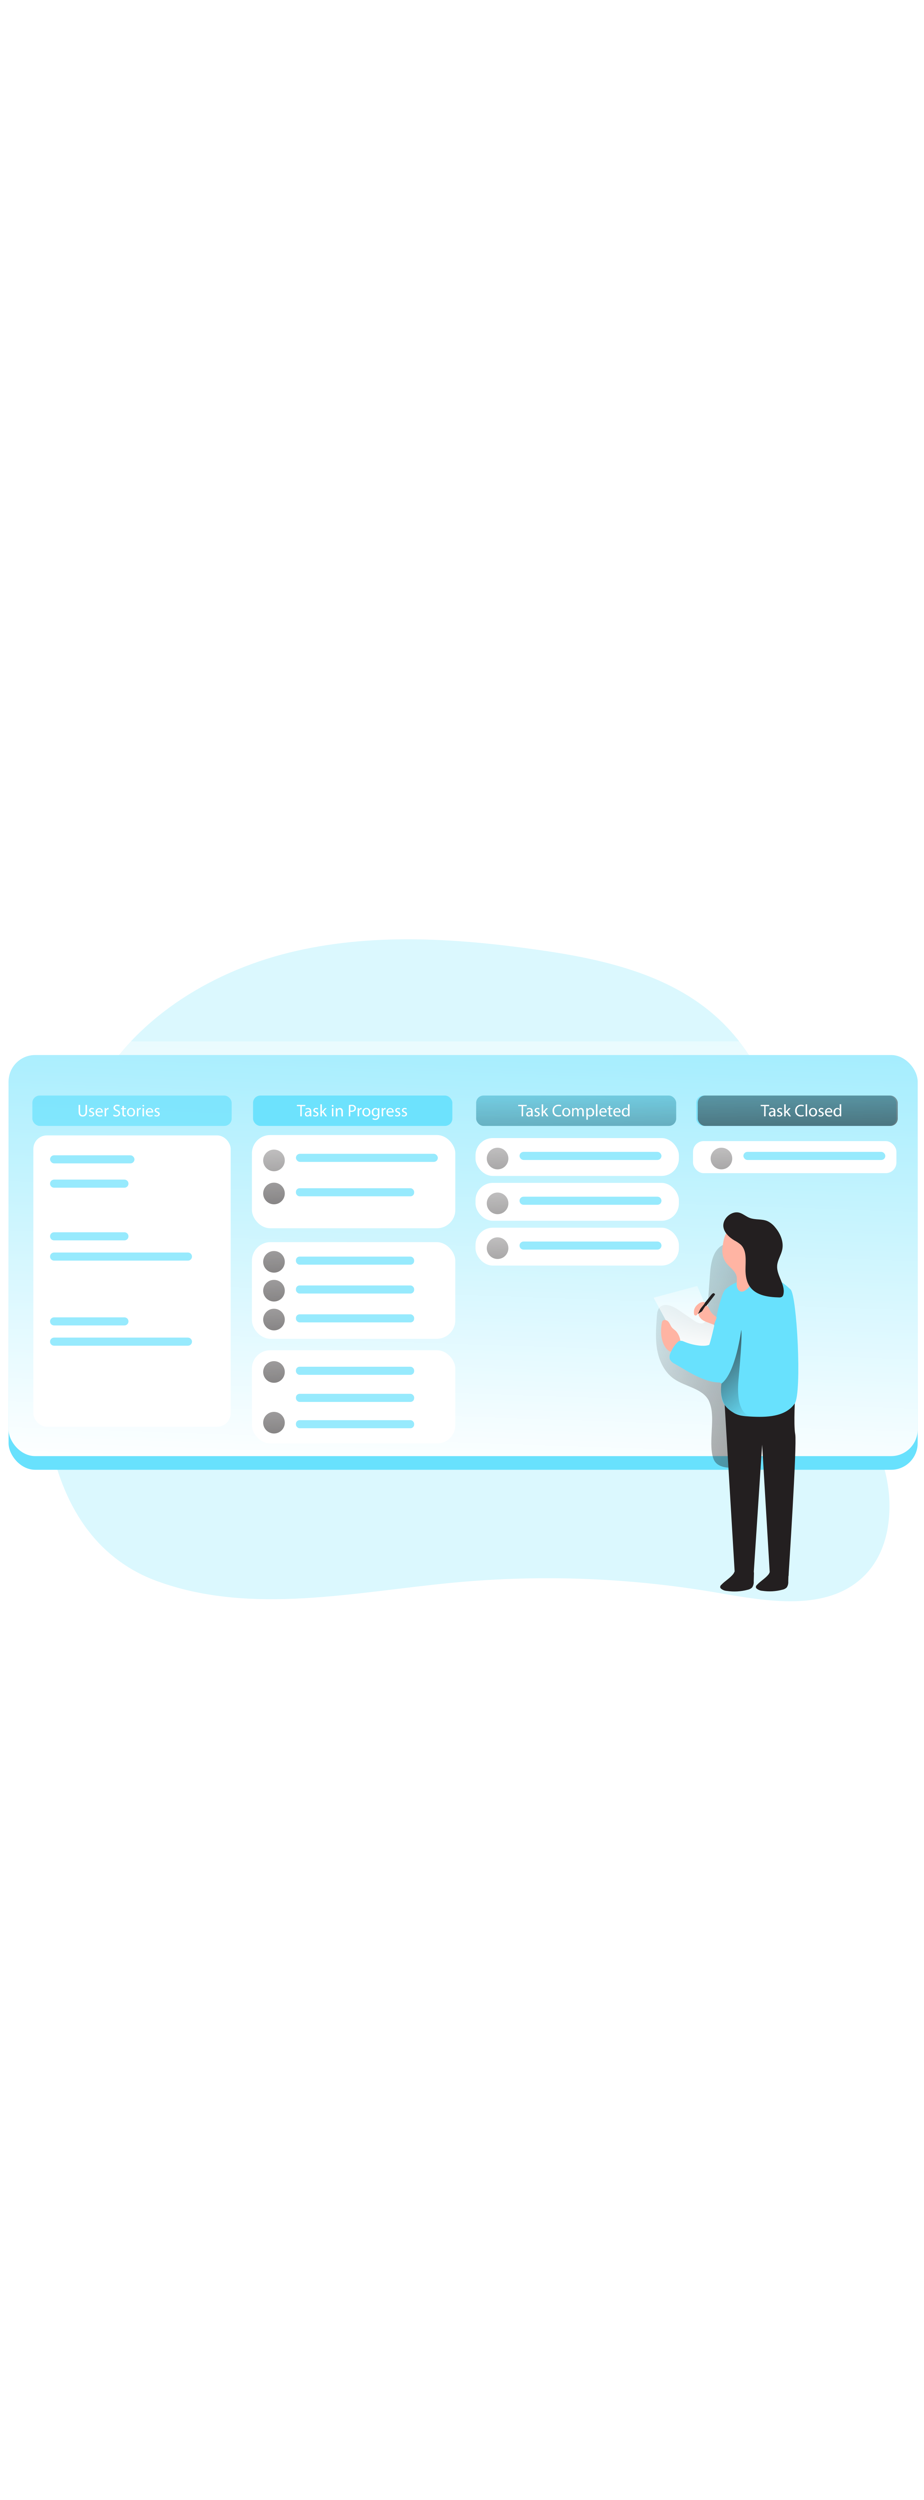 <svg id="_0174_scrum_board" xmlns="http://www.w3.org/2000/svg" xmlns:xlink="http://www.w3.org/1999/xlink" viewBox="0 0 500 500" data-imageid="scrum-board-51" imageName="Scrum Board" class="illustrations_image" style="width: 185px;"><defs><style>.cls-1_scrum-board-51{opacity:.68;}.cls-1_scrum-board-51,.cls-2_scrum-board-51,.cls-3_scrum-board-51,.cls-4_scrum-board-51,.cls-5_scrum-board-51,.cls-6_scrum-board-51,.cls-7_scrum-board-51,.cls-8_scrum-board-51,.cls-9_scrum-board-51,.cls-10_scrum-board-51,.cls-11_scrum-board-51,.cls-12_scrum-board-51,.cls-13_scrum-board-51,.cls-14_scrum-board-51,.cls-15_scrum-board-51,.cls-16_scrum-board-51,.cls-17_scrum-board-51,.cls-18_scrum-board-51,.cls-19_scrum-board-51,.cls-20_scrum-board-51,.cls-21_scrum-board-51,.cls-22_scrum-board-51,.cls-23_scrum-board-51,.cls-24_scrum-board-51,.cls-25_scrum-board-51{stroke-width:0px;}.cls-1_scrum-board-51,.cls-20_scrum-board-51,.cls-21_scrum-board-51{isolation:isolate;}.cls-1_scrum-board-51,.cls-20_scrum-board-51,.cls-21_scrum-board-51,.cls-25_scrum-board-51{fill:#68e1fd;}.cls-2_scrum-board-51{fill:url(#linear-gradient);}.cls-26_scrum-board-51{fill:none;stroke:#68e1fd;stroke-miterlimit:10;stroke-width:.66px;}.cls-3_scrum-board-51{fill:url(#linear-gradient-11-scrum-board-51);}.cls-4_scrum-board-51{fill:url(#linear-gradient-12-scrum-board-51);}.cls-5_scrum-board-51{fill:url(#linear-gradient-13-scrum-board-51);}.cls-6_scrum-board-51{fill:url(#linear-gradient-10-scrum-board-51);}.cls-7_scrum-board-51{fill:url(#linear-gradient-17-scrum-board-51);}.cls-8_scrum-board-51{fill:url(#linear-gradient-16-scrum-board-51);}.cls-9_scrum-board-51{fill:url(#linear-gradient-15-scrum-board-51);}.cls-10_scrum-board-51{fill:url(#linear-gradient-18-scrum-board-51);}.cls-11_scrum-board-51{fill:url(#linear-gradient-14-scrum-board-51);}.cls-12_scrum-board-51{fill:url(#linear-gradient-4-scrum-board-51);}.cls-13_scrum-board-51{fill:url(#linear-gradient-2-scrum-board-51);}.cls-14_scrum-board-51{fill:url(#linear-gradient-3-scrum-board-51);}.cls-15_scrum-board-51{fill:url(#linear-gradient-8-scrum-board-51);}.cls-16_scrum-board-51{fill:url(#linear-gradient-9-scrum-board-51);}.cls-17_scrum-board-51{fill:url(#linear-gradient-7-scrum-board-51);}.cls-18_scrum-board-51{fill:url(#linear-gradient-5-scrum-board-51);}.cls-19_scrum-board-51{fill:url(#linear-gradient-6-scrum-board-51);}.cls-20_scrum-board-51{opacity:.93;}.cls-21_scrum-board-51{opacity:.24;}.cls-22_scrum-board-51{fill:#231f20;}.cls-23_scrum-board-51{fill:#fff;}.cls-24_scrum-board-51{fill:#ffb4a3;}</style><linearGradient id="linear-gradient-scrum-board-51" x1="246.81" y1="439.5" x2="305.46" y2="-84.38" gradientUnits="userSpaceOnUse"><stop offset="0" stop-color="#231f20" stop-opacity="0"/><stop offset="1" stop-color="#231f20"/></linearGradient><linearGradient id="linear-gradient-2-scrum-board-51" x1="290.91" y1="3979.18" x2="276.68" y2="3559.78" gradientTransform="translate(-31 3954.29) scale(1 -1)" gradientUnits="userSpaceOnUse"><stop offset="0" stop-color="#fff" stop-opacity="0"/><stop offset=".95" stop-color="#fff"/></linearGradient><linearGradient id="linear-gradient-3-scrum-board-51" x1="342.45" y1="3801.97" x2="344.09" y2="3690.28" gradientTransform="translate(-31 3954.29) scale(1 -1)" xlink:href="#linear-gradient-scrum-board-51"/><linearGradient id="linear-gradient-4-scrum-board-51" x1="461.88" y1="3833.66" x2="463.52" y2="3721.97" gradientTransform="translate(-31 3954.29) scale(1 -1)" xlink:href="#linear-gradient-scrum-board-51"/><linearGradient id="linear-gradient-5-scrum-board-51" x1="177.58" y1="3791.65" x2="182.51" y2="3677.08" gradientTransform="translate(-31 3954.29) scale(1 -1)" xlink:href="#linear-gradient-scrum-board-51"/><linearGradient id="linear-gradient-6-scrum-board-51" x1="176.81" y1="3791.62" x2="181.75" y2="3677.05" gradientTransform="translate(-31 3954.29) scale(1 -1)" xlink:href="#linear-gradient-scrum-board-51"/><linearGradient id="linear-gradient-7-scrum-board-51" x1="298.58" y1="3792.67" x2="303.5" y2="3678.11" gradientTransform="translate(-31 3954.29) scale(1 -1)" xlink:href="#linear-gradient-scrum-board-51"/><linearGradient id="linear-gradient-8-scrum-board-51" x1="419.71" y1="3792.67" x2="424.64" y2="3678.11" gradientTransform="translate(-31 3954.29) scale(1 -1)" xlink:href="#linear-gradient-scrum-board-51"/><linearGradient id="linear-gradient-9-scrum-board-51" x1="298.58" y1="3768.45" x2="303.5" y2="3653.88" gradientTransform="translate(-31 3954.29) scale(1 -1)" xlink:href="#linear-gradient-scrum-board-51"/><linearGradient id="linear-gradient-10-scrum-board-51" x1="298.58" y1="3744.22" x2="303.5" y2="3629.66" gradientTransform="translate(-31 3954.29) scale(1 -1)" xlink:href="#linear-gradient-scrum-board-51"/><linearGradient id="linear-gradient-11-scrum-board-51" x1="176.81" y1="3754.66" x2="181.75" y2="3640.1" gradientTransform="translate(-31 3954.29) scale(1 -1)" xlink:href="#linear-gradient-scrum-board-51"/><linearGradient id="linear-gradient-12-scrum-board-51" x1="176.81" y1="3739.05" x2="181.75" y2="3624.49" gradientTransform="translate(-31 3954.29) scale(1 -1)" xlink:href="#linear-gradient-scrum-board-51"/><linearGradient id="linear-gradient-13-scrum-board-51" x1="176.81" y1="3723.45" x2="181.75" y2="3608.89" gradientTransform="translate(-31 3954.29) scale(1 -1)" xlink:href="#linear-gradient-scrum-board-51"/><linearGradient id="linear-gradient-14-scrum-board-51" x1="176.81" y1="3695.12" x2="181.75" y2="3580.55" gradientTransform="translate(-31 3954.29) scale(1 -1)" xlink:href="#linear-gradient-scrum-board-51"/><linearGradient id="linear-gradient-15-scrum-board-51" x1="176.81" y1="3667.71" x2="181.75" y2="3553.14" gradientTransform="translate(-31 3954.29) scale(1 -1)" xlink:href="#linear-gradient-scrum-board-51"/><linearGradient id="linear-gradient-16-scrum-board-51" x1="368.11" y1="3656.08" x2="579.44" y2="3567.94" gradientTransform="translate(-37.25 3936.4) scale(1 -1)" xlink:href="#linear-gradient-scrum-board-51"/><linearGradient id="linear-gradient-17-scrum-board-51" x1="403.91" y1="3707.94" x2="401.8" y2="3645.63" xlink:href="#linear-gradient-2-scrum-board-51"/><linearGradient id="linear-gradient-18-scrum-board-51" x1="451.52" y1="3602.95" x2="413.43" y2="3645.78" gradientTransform="translate(-37.25 3936.4) scale(1 -1)" xlink:href="#linear-gradient-scrum-board-51"/></defs><g id="background_scrum-board-51"><path class="cls-21_scrum-board-51 targetColor" d="M480.16,401.4c-1.84,9.64-5.98,18.55-13.1,25.32-19.75,18.78-51.22,13.36-78.06,8.72-47.19-8.19-95.26-10.09-142.96-5.66-53.87,5.01-109.94,17.85-160.78-.67-15.04-5.33-28.17-14.97-37.77-27.71-.91-1.14-1.75-2.3-2.51-3.47-7.46-10.79-12.64-23.36-16.21-36.93-.38-1.48-.73-3-1.08-4.52-10.6-46.35-2.27-103.19,6.16-141.92,3.7-17.01,8.57-33.9,16.77-49.27,21-39.51,62.36-65.3,105.79-76.01,43.44-10.71,89.08-7.93,133.39-1.7,35.47,4.96,72.57,13.07,98.88,37.37,24.41,22.52,35.78,55.77,42.66,88.3,6.87,32.53,10.22,66.1,22.58,96.93,7.82,19.46,19.13,37.59,24.59,57.83.82,3.02,1.46,6.09,1.93,9.18,1.27,8.03,1.18,16.22-.28,24.22Z" style="fill: rgb(104, 225, 253);"/><path class="cls-2_scrum-board-51" d="M480.16,401.4H46.51l-1.51-3.47-16.22-36.93-1.93-4.49h.88l439.27-9.86,13.42,30.48c1.28,8.05,1.2,16.25-.26,24.27Z"/></g><g id="screen_scrum-board-51"><path class="cls-26_scrum-board-51" d="M24.35,163.24h97.78c4.39,0,7.94,3.55,7.94,7.94h0c0,4.38-3.56,7.94-7.94,7.94H24.35c-4.39,0-7.94-3.55-7.94-7.94h0c0-4.38,3.56-7.94,7.94-7.94Z"/><path class="cls-26_scrum-board-51" d="M141.38,163.24h97.78c4.39,0,7.94,3.55,7.94,7.94h0c0,4.38-3.56,7.94-7.94,7.94h-97.78c-4.39,0-7.94-3.55-7.94-7.94h0c0-4.38,3.56-7.94,7.94-7.94Z"/><path class="cls-26_scrum-board-51" d="M258.41,163.24h97.78c4.39,0,7.94,3.55,7.94,7.94h0c0,4.38-3.56,7.94-7.94,7.94h-97.78c-4.39,0-7.94-3.55-7.94-7.94h0c0-4.38,3.56-7.94,7.94-7.94Z"/><path class="cls-26_scrum-board-51" d="M375.44,163.24h97.78c4.39,0,7.94,3.55,7.94,7.94h0c0,4.38-3.56,7.94-7.94,7.94h-97.78c-4.39,0-7.94-3.55-7.94-7.94h0c0-4.38,3.56-7.94,7.94-7.94Z"/><rect class="cls-25_scrum-board-51 targetColor" x="4.64" y="144.63" width="491.93" height="224.2" rx="14.37" ry="14.37" style="fill: rgb(104, 225, 253);"/><rect class="cls-13_scrum-board-51" x="4.64" y="137.24" width="491.93" height="224.2" rx="14.37" ry="14.37"/><rect class="cls-1_scrum-board-51 targetColor" x="376.74" y="166.53" width="108.24" height="16.42" rx="3.99" ry="3.99" style="fill: rgb(104, 225, 253);"/><rect class="cls-23_scrum-board-51" x="18.05" y="188.08" width="106.77" height="157.48" rx="7.29" ry="7.29"/><rect class="cls-23_scrum-board-51" x="136.32" y="187.89" width="110.05" height="50.37" rx="9.86" ry="9.86"/><rect class="cls-23_scrum-board-51" x="136.32" y="245.78" width="110.05" height="52.25" rx="10.04" ry="10.04"/><rect class="cls-23_scrum-board-51" x="136.32" y="304.22" width="110.05" height="50.37" rx="9.86" ry="9.86"/><rect class="cls-23_scrum-board-51" x="257.31" y="189.52" width="110.05" height="20.47" rx="9.34" ry="9.34"/><rect class="cls-23_scrum-board-51" x="375.02" y="191.16" width="110.05" height="17.33" rx="5.78" ry="5.78"/><rect class="cls-1_scrum-board-51 targetColor" x="17.51" y="166.53" width="107.85" height="16.42" rx="3.98" ry="3.98" style="fill: rgb(104, 225, 253);"/><rect class="cls-20_scrum-board-51 targetColor" x="136.93" y="166.53" width="107.85" height="16.42" rx="3.98" ry="3.98" style="fill: rgb(104, 225, 253);"/><rect class="cls-1_scrum-board-51 targetColor" x="257.66" y="166.53" width="108.24" height="16.42" rx="3.99" ry="3.99" style="fill: rgb(104, 225, 253);"/><rect class="cls-14_scrum-board-51" x="257.66" y="166.53" width="108.24" height="16.42" rx="3.99" ry="3.99"/><rect class="cls-12_scrum-board-51" x="377.56" y="166.53" width="108.24" height="16.42" rx="3.99" ry="3.99"/><circle class="cls-18_scrum-board-51" cx="148.26" cy="201.6" r="5.85"/><circle class="cls-19_scrum-board-51" cx="148.26" cy="219.47" r="5.85"/><rect class="cls-1_scrum-board-51 targetColor" x="27.09" y="198.83" width="45.68" height="4.38" rx="2.19" ry="2.19" style="fill: rgb(104, 225, 253);"/><path class="cls-1_scrum-board-51 targetColor" d="M29.27,211.97h38.06c1.21,0,2.19.98,2.19,2.19h0c0,1.21-.98,2.19-2.19,2.19H29.27c-1.21,0-2.19-.98-2.19-2.19h0c0-1.21.98-2.19,2.19-2.19Z" style="fill: rgb(104, 225, 253);"/><path class="cls-1_scrum-board-51 targetColor" d="M29.27,240.44h38.06c1.21,0,2.19.98,2.19,2.19h0c0,1.21-.98,2.19-2.19,2.19H29.27c-1.21,0-2.19-.98-2.19-2.19h0c0-1.21.98-2.19,2.19-2.19Z" style="fill: rgb(104, 225, 253);"/><path class="cls-1_scrum-board-51 targetColor" d="M29.27,251.39h72.43c1.21,0,2.19.98,2.19,2.19h0c0,1.21-.98,2.19-2.19,2.19H29.27c-1.21,0-2.19-.98-2.19-2.19h0c0-1.21.98-2.19,2.19-2.19Z" style="fill: rgb(104, 225, 253);"/><rect class="cls-1_scrum-board-51 targetColor" x="160.13" y="198.02" width="76.8" height="4.38" rx="2.19" ry="2.19" style="fill: rgb(104, 225, 253);"/><circle class="cls-17_scrum-board-51" cx="269.25" cy="200.58" r="5.85"/><rect class="cls-1_scrum-board-51 targetColor" x="281.13" y="196.98" width="76.8" height="4.38" rx="2.19" ry="2.19" style="fill: rgb(104, 225, 253);"/><circle class="cls-15_scrum-board-51" cx="390.39" cy="200.58" r="5.85"/><rect class="cls-1_scrum-board-51 targetColor" x="402.27" y="196.98" width="76.8" height="4.38" rx="2.19" ry="2.19" style="fill: rgb(104, 225, 253);"/><rect class="cls-23_scrum-board-51" x="257.31" y="213.75" width="110.05" height="20.47" rx="9.34" ry="9.34"/><circle class="cls-16_scrum-board-51" cx="269.25" cy="224.81" r="5.85"/><path class="cls-1_scrum-board-51 targetColor" d="M283.32,221.21h72.43c1.21,0,2.19.98,2.19,2.19h0c0,1.21-.98,2.19-2.19,2.19h-72.43c-1.21,0-2.19-.98-2.19-2.19h0c0-1.21.98-2.19,2.19-2.19Z" style="fill: rgb(104, 225, 253);"/><rect class="cls-23_scrum-board-51" x="257.31" y="237.98" width="110.05" height="20.47" rx="9.34" ry="9.34"/><circle class="cls-6_scrum-board-51" cx="269.25" cy="249.03" r="5.85"/><path class="cls-1_scrum-board-51 targetColor" d="M283.32,245.44h72.43c1.21,0,2.19.98,2.19,2.19h0c0,1.21-.98,2.19-2.19,2.19h-72.43c-1.21,0-2.19-.98-2.19-2.19h0c0-1.21.98-2.19,2.19-2.19Z" style="fill: rgb(104, 225, 253);"/><rect class="cls-1_scrum-board-51 targetColor" x="160.13" y="216.63" width="63.98" height="4.38" rx="2" ry="2" style="fill: rgb(104, 225, 253);"/><circle class="cls-3_scrum-board-51" cx="148.26" cy="256.42" r="5.85"/><rect class="cls-1_scrum-board-51 targetColor" x="160.13" y="253.59" width="63.98" height="4.38" rx="2" ry="2" style="fill: rgb(104, 225, 253);"/><circle class="cls-4_scrum-board-51" cx="148.26" cy="272.02" r="5.85"/><rect class="cls-1_scrum-board-51 targetColor" x="160.13" y="269.19" width="63.98" height="4.38" rx="2" ry="2" style="fill: rgb(104, 225, 253);"/><circle class="cls-5_scrum-board-51" cx="148.26" cy="287.63" r="5.85"/><rect class="cls-1_scrum-board-51 targetColor" x="160.13" y="284.79" width="63.98" height="4.38" rx="2" ry="2" style="fill: rgb(104, 225, 253);"/><circle class="cls-11_scrum-board-51" cx="148.26" cy="315.96" r="5.85"/><rect class="cls-1_scrum-board-51 targetColor" x="160.13" y="313.13" width="63.98" height="4.38" rx="2" ry="2" style="fill: rgb(104, 225, 253);"/><circle class="cls-9_scrum-board-51" cx="148.26" cy="343.37" r="5.85"/><rect class="cls-1_scrum-board-51 targetColor" x="160.13" y="327.77" width="63.98" height="4.38" rx="2" ry="2" style="fill: rgb(104, 225, 253);"/><rect class="cls-1_scrum-board-51 targetColor" x="160.13" y="342" width="63.98" height="4.38" rx="2" ry="2" style="fill: rgb(104, 225, 253);"/><path class="cls-1_scrum-board-51 targetColor" d="M29.27,286.43h38.06c1.21,0,2.19.98,2.19,2.19h0c0,1.21-.98,2.19-2.19,2.19H29.27c-1.21,0-2.19-.98-2.19-2.19h0c0-1.21.98-2.19,2.19-2.19Z" style="fill: rgb(104, 225, 253);"/><path class="cls-1_scrum-board-51 targetColor" d="M29.27,297.38h72.43c1.21,0,2.19.98,2.19,2.19h0c0,1.21-.98,2.19-2.19,2.19H29.27c-1.21,0-2.19-.98-2.19-2.19h0c0-1.21.98-2.19,2.19-2.19Z" style="fill: rgb(104, 225, 253);"/><path class="cls-23_scrum-board-51" d="M162.52,172.27h-1.88v-.68h4.58v.68h-1.93v5.5h-.81l.04-5.5Z"/><path class="cls-23_scrum-board-51" d="M167.76,177.78l-.07-.56h0c-.32.43-.83.67-1.36.66-.7.05-1.3-.47-1.36-1.16,0-.04,0-.07,0-.11,0-1.07.96-1.66,2.68-1.65v-.1c.03-.53-.37-.99-.9-1.02-.04,0-.07,0-.11,0-.41,0-.81.11-1.16.33l-.18-.53c.44-.27.94-.4,1.46-.4,1.36,0,1.69.96,1.69,1.81v1.67c0,.35.02.71.08,1.06h-.76ZM167.63,175.51c-.88,0-1.93.13-1.93.96-.03.39.26.74.65.77.04,0,.07,0,.11,0,.48.01.92-.29,1.08-.74.01-.09.01-.17,0-.26l.09-.73Z"/><path class="cls-23_scrum-board-51" d="M169.61,176.95c.32.2.68.31,1.06.33.59,0,.87-.3.87-.67s-.23-.6-.83-.82c-.8-.28-1.18-.72-1.18-1.25.03-.76.67-1.34,1.42-1.31.04,0,.07,0,.11,0,.38,0,.76.09,1.1.27l-.2.59c-.27-.16-.59-.25-.91-.25-.48,0-.75.27-.75.6s.27.54.85.75c.77.3,1.17.68,1.17,1.35s-.61,1.33-1.66,1.33c-.44,0-.87-.1-1.25-.31l.2-.62Z"/><path class="cls-23_scrum-board-51" d="M174.15,175.38h0c.12-.16.27-.36.4-.51l1.3-1.53h.96l-1.72,1.83,1.93,2.61h-.96l-1.49-2.12-.41.46v1.67h-.8v-6.52h.8v4.11Z"/><path class="cls-23_scrum-board-51" d="M180.5,172.09c.01.26-.19.48-.45.49-.02,0-.04,0-.06,0-.27,0-.49-.21-.49-.47,0,0,0-.01,0-.02,0-.28.21-.51.49-.51,0,0,.01,0,.02,0,.27,0,.49.21.49.47,0,.01,0,.03,0,.04ZM179.6,177.78v-4.44h.8v4.44h-.8Z"/><path class="cls-23_scrum-board-51" d="M181.73,174.54v-1.2h.72l.05.73h0c.3-.53.87-.84,1.47-.83.62,0,1.57.37,1.57,1.93v2.65h-.81v-2.56c0-.71-.27-1.31-1.03-1.31-.5,0-.94.34-1.08.83-.04.12-.06.25-.06.38v2.67h-.84v-3.28Z"/><path class="cls-23_scrum-board-51" d="M188.8,171.67c.51-.08,1.02-.12,1.53-.12.62-.05,1.24.13,1.73.51.36.33.56.8.54,1.29.02.49-.15.96-.47,1.32-.52.49-1.22.73-1.93.68-.22,0-.43-.01-.65-.06v2.48h-.8l.04-6.11ZM189.6,174.64c.22.05.44.07.67.07.96,0,1.55-.47,1.55-1.32s-.58-1.21-1.46-1.21c-.25,0-.5.02-.75.07v2.4Z"/><path class="cls-23_scrum-board-51" d="M193.52,174.69v-1.39h.7v.88h0c.16-.55.65-.94,1.22-.96.08-.01.15-.01.23,0v.76c-.09-.01-.18-.01-.27,0-.57.02-1.04.46-1.09,1.03-.01.13-.01.25,0,.38v2.37h-.79v-3.06Z"/><path class="cls-23_scrum-board-51" d="M200.44,175.52c.1,1.19-.78,2.24-1.98,2.34-.08,0-.15,0-.23,0-1.17.01-2.12-.92-2.14-2.08,0-.07,0-.13,0-.2-.11-1.19.77-2.24,1.96-2.34.08,0,.16,0,.24,0,1.16-.03,2.12.89,2.15,2.05,0,.08,0,.15,0,.23ZM196.92,175.52c0,.96.56,1.71,1.35,1.71s1.35-.73,1.35-1.73c0-.75-.38-1.71-1.33-1.71s-1.37.9-1.37,1.77v-.05Z"/><path class="cls-23_scrum-board-51" d="M205.29,173.33v3.8c.09.74-.14,1.48-.64,2.03-.45.37-1.03.56-1.61.53-.52.01-1.03-.11-1.47-.37l.19-.62c.4.23.85.35,1.31.35.82,0,1.43-.42,1.43-1.55v-.49h0c-.3.48-.84.77-1.41.74-1.09-.02-1.96-.92-1.94-2.01,0-.05,0-.1,0-.15-.13-1.16.71-2.21,1.87-2.34.04,0,.08,0,.12-.01.57-.03,1.11.27,1.39.77h0v-.67h.74ZM204.45,175.09c.02-.12.02-.25,0-.37-.14-.51-.6-.86-1.13-.86-.77,0-1.32.66-1.32,1.69,0,.87.44,1.59,1.31,1.59.51,0,.97-.33,1.13-.82.04-.14.06-.29.06-.43l-.05-.8Z"/><path class="cls-23_scrum-board-51" d="M206.53,174.69v-1.39h.71v.88h0c.16-.55.66-.94,1.23-.96.08-.01.15-.01.23,0v.76c-.09-.01-.19-.01-.28,0-.57.02-1.04.46-1.08,1.03-.01.13-.01.25,0,.38v2.37h-.8l-.02-3.06Z"/><path class="cls-23_scrum-board-51" d="M209.89,175.7c-.07.78.5,1.47,1.28,1.54.08,0,.16,0,.24,0,.42.01.84-.07,1.22-.23l.13.58c-.47.2-.97.29-1.47.28-1.14.07-2.11-.8-2.18-1.93,0-.1,0-.21,0-.31-.13-1.18.71-2.24,1.89-2.38.06,0,.13-.01.19-.01,1.06.05,1.89.95,1.84,2.01,0,.03,0,.05,0,.08,0,.13,0,.25,0,.38h-3.14ZM212.25,175.13c.09-.63-.34-1.21-.97-1.3-.05,0-.1-.01-.15-.01-.69.05-1.23.62-1.23,1.31h2.35Z"/><path class="cls-23_scrum-board-51" d="M213.92,176.95c.32.2.69.31,1.07.33.59,0,.86-.3.86-.67s-.22-.6-.82-.82c-.8-.28-1.18-.72-1.18-1.25.03-.76.67-1.34,1.42-1.31.04,0,.07,0,.11,0,.38,0,.75.09,1.09.27l-.2.59c-.27-.16-.59-.25-.91-.25-.48,0-.74.27-.74.6s.26.54.84.75c.77.3,1.17.68,1.17,1.35s-.61,1.33-1.66,1.33c-.44,0-.87-.1-1.25-.31l.2-.62Z"/><path class="cls-23_scrum-board-51" d="M217.55,176.95c.32.2.69.31,1.07.33.59,0,.86-.3.86-.67s-.23-.6-.82-.82c-.8-.28-1.18-.72-1.18-1.25.03-.76.67-1.34,1.42-1.31.04,0,.07,0,.11,0,.38,0,.75.09,1.09.27l-.2.59c-.27-.16-.59-.25-.91-.25-.48,0-.74.27-.74.6s.26.54.84.75c.77.3,1.17.68,1.17,1.35s-.61,1.33-1.66,1.33c-.42,0-.84-.09-1.21-.29l.16-.64Z"/><path class="cls-23_scrum-board-51" d="M43.34,171.59v3.66c0,1.39.61,1.93,1.44,1.93s1.5-.61,1.5-1.93v-3.66h.81v3.6c0,1.93-.96,2.68-2.34,2.68s-2.22-.72-2.22-2.64v-3.64h.81Z"/><path class="cls-23_scrum-board-51" d="M48.29,176.95c.32.2.68.32,1.06.33.59,0,.87-.3.87-.67s-.23-.6-.83-.82c-.8-.28-1.18-.72-1.18-1.25.03-.76.67-1.34,1.42-1.31.04,0,.07,0,.11,0,.38,0,.76.09,1.09.27l-.2.59c-.27-.16-.59-.25-.91-.25-.47,0-.74.27-.74.6s.27.54.85.75c.77.3,1.17.68,1.17,1.35s-.61,1.33-1.67,1.33c-.43,0-.86-.1-1.24-.31l.2-.62Z"/><path class="cls-23_scrum-board-51" d="M52.48,175.7c-.07.79.52,1.47,1.3,1.54.07,0,.15,0,.22,0,.42.01.84-.07,1.22-.23l.14.58c-.47.2-.98.29-1.48.28-1.14.07-2.11-.8-2.18-1.94,0-.09,0-.19,0-.28-.13-1.18.71-2.24,1.89-2.38.06,0,.13-.01.19-.01,1.06.05,1.89.95,1.84,2.01,0,.03,0,.05,0,.08,0,.13,0,.25,0,.38l-3.14-.03ZM54.84,175.13c.09-.63-.34-1.21-.97-1.3-.05,0-.1-.01-.15-.01-.69.05-1.23.62-1.23,1.31h2.35Z"/><path class="cls-23_scrum-board-51" d="M56.62,174.69v-1.39h.7v.88h0c.16-.55.66-.94,1.23-.96.07-.01.15-.01.22,0v.76c-.09-.01-.18-.01-.27,0-.57.02-1.04.46-1.08,1.03-.01.13-.01.25,0,.38v2.37h-.8v-3.06Z"/><path class="cls-23_scrum-board-51" d="M61.48,176.8c.43.26.93.4,1.44.4.82,0,1.29-.43,1.29-1.06s-.33-.91-1.17-1.22c-.96-.36-1.63-.88-1.63-1.75.05-.98.88-1.73,1.85-1.69.05,0,.09,0,.14.01.47-.02.94.09,1.37.3l-.22.66c-.36-.2-.76-.3-1.18-.3-.84,0-1.16.51-1.16.96,0,.57.38.86,1.22,1.19,1.05.4,1.58.96,1.58,1.82s-.7,1.78-2.17,1.78c-.55,0-1.09-.13-1.58-.4l.2-.7Z"/><path class="cls-23_scrum-board-51" d="M67.04,172.06v1.27h1.16v.62h-1.16v2.39c0,.56.15.87.61.87.16,0,.32-.02.47-.06v.61c-.23.08-.48.12-.72.12-.33.02-.64-.11-.87-.35-.25-.33-.37-.74-.32-1.16v-2.42h-.68v-.62h.68v-1.06l.83-.21Z"/><path class="cls-23_scrum-board-51" d="M73.07,175.52c.1,1.19-.78,2.24-1.98,2.34-.06,0-.13,0-.19,0-1.17.01-2.12-.92-2.14-2.08,0-.07,0-.13,0-.2-.1-1.19.78-2.24,1.98-2.34.05,0,.1,0,.15,0,1.16-.04,2.13.86,2.18,2.02,0,.09,0,.17,0,.26ZM69.54,175.52c0,.96.56,1.71,1.35,1.71s1.35-.73,1.35-1.73c0-.75-.38-1.71-1.33-1.71s-1.37.9-1.37,1.77v-.05Z"/><path class="cls-23_scrum-board-51" d="M74.08,174.69v-1.39h.67v.88h0c.16-.55.66-.94,1.23-.96.08-.01.15-.01.23,0v.76c-.09-.01-.19-.01-.28,0-.57.02-1.04.46-1.08,1.03-.01.13-.01.25,0,.38v2.37h-.78v-3.06Z"/><path class="cls-23_scrum-board-51" d="M78.02,172.09c-.08.27-.35.42-.62.34-.17-.05-.3-.18-.34-.34-.01-.27.2-.5.47-.51,0,0,.02,0,.03,0,.27.01.47.23.46.5,0,0,0,0,0,.01ZM77.11,177.78v-4.44h.81v4.44h-.81Z"/><path class="cls-23_scrum-board-51" d="M79.72,175.7c-.07.79.52,1.47,1.3,1.54.07,0,.15,0,.22,0,.42.01.84-.07,1.22-.23l.14.58c-.47.2-.98.29-1.48.28-1.14.07-2.11-.8-2.18-1.94,0-.09,0-.19,0-.28-.13-1.18.71-2.24,1.89-2.38.06,0,.13-.01.19-.01,1.06.05,1.89.95,1.84,2.01,0,.03,0,.05,0,.08,0,.13,0,.25,0,.38l-3.14-.03ZM82.08,175.13c.09-.63-.34-1.21-.97-1.3-.05,0-.1-.01-.15-.01-.69.05-1.23.62-1.23,1.31h2.35Z"/><path class="cls-23_scrum-board-51" d="M83.74,176.95c.32.2.69.31,1.07.33.59,0,.86-.3.86-.67s-.22-.6-.82-.82c-.8-.28-1.18-.72-1.18-1.25.03-.76.67-1.34,1.42-1.31.04,0,.07,0,.11,0,.38,0,.76.09,1.09.27l-.2.59c-.27-.16-.59-.25-.91-.25-.48,0-.74.27-.74.6s.26.54.84.75c.77.3,1.17.68,1.17,1.35s-.6,1.33-1.66,1.33c-.44,0-.87-.1-1.25-.31l.2-.62Z"/><path class="cls-23_scrum-board-51" d="M282.29,172.27h-1.88v-.68h4.58v.68h-1.93v5.5h-.81l.04-5.5Z"/><path class="cls-23_scrum-board-51" d="M287.52,177.78l-.07-.56h0c-.32.43-.83.67-1.36.66-.7.05-1.3-.47-1.36-1.16,0-.04,0-.07,0-.11,0-1.07.96-1.66,2.67-1.65v-.1c.07-.5-.28-.95-.78-1.02-.06,0-.12,0-.18,0-.41,0-.81.11-1.16.33l-.18-.53c.44-.27.94-.4,1.46-.4,1.36,0,1.69.96,1.69,1.81v1.67c0,.35.02.71.08,1.06h-.8ZM287.4,175.51c-.88,0-1.88.13-1.88.96-.03.39.26.74.65.77.04,0,.07,0,.11,0,.48.01.92-.29,1.08-.74,0-.09,0-.17,0-.26l.04-.73Z"/><path class="cls-23_scrum-board-51" d="M289.37,176.95c.32.2.68.31,1.06.33.59,0,.87-.3.87-.67s-.23-.6-.83-.82c-.8-.28-1.18-.72-1.18-1.25.03-.76.67-1.34,1.42-1.31.04,0,.07,0,.11,0,.38,0,.76.09,1.1.27l-.2.59c-.28-.16-.59-.25-.92-.25-.47,0-.74.27-.74.6s.27.54.85.75c.77.3,1.17.68,1.17,1.35s-.61,1.33-1.67,1.33c-.43,0-.86-.1-1.24-.31l.2-.62Z"/><path class="cls-23_scrum-board-51" d="M293.91,175.38h0c.12-.16.27-.36.4-.51l1.3-1.53h.96l-1.72,1.83,1.93,2.61h-.96l-1.49-2.12-.41.46v1.67h-.8v-6.52h.8v4.11Z"/><path class="cls-23_scrum-board-51" d="M303.71,177.58c-.52.21-1.08.31-1.64.3-1.59.1-2.96-1.12-3.06-2.71,0-.14,0-.28,0-.42-.1-1.7,1.2-3.15,2.89-3.25.11,0,.22,0,.34,0,.51-.02,1.01.07,1.47.27l-.19.66c-.39-.18-.82-.27-1.25-.26-1.27-.07-2.35.91-2.42,2.18,0,.12,0,.25.01.37-.13,1.23.77,2.34,2,2.47.11.01.22.01.33,0,.45,0,.9-.08,1.31-.26l.2.65Z"/><path class="cls-23_scrum-board-51" d="M308.6,175.52c.1,1.19-.78,2.24-1.98,2.34-.08,0-.15,0-.23,0-1.17.01-2.12-.92-2.14-2.08,0-.07,0-.13,0-.2-.11-1.19.77-2.24,1.96-2.34.08,0,.16,0,.24,0,1.16-.03,2.12.89,2.15,2.05,0,.08,0,.15,0,.23ZM305.08,175.52c0,.96.56,1.71,1.34,1.71s1.36-.73,1.36-1.73c0-.75-.39-1.71-1.34-1.71s-1.35.9-1.35,1.77v-.05Z"/><path class="cls-23_scrum-board-51" d="M309.62,174.54v-1.2h.7v.71h0c.28-.51.82-.82,1.4-.81.56,0,1.07.35,1.25.89h0c.12-.23.29-.42.49-.58.28-.21.62-.32.96-.31.59,0,1.46.39,1.46,1.93v2.61h-.79v-2.52c0-.85-.32-1.37-.96-1.37-.44.02-.83.31-.96.73-.04.13-.07.27-.07.4v2.75h-.79v-2.66c0-.7-.31-1.22-.96-1.22-.46.05-.84.37-.96.81-.04.13-.06.26-.06.4v2.68h-.79l.08-3.24Z"/><path class="cls-23_scrum-board-51" d="M317.27,174.79v-1.46h.72v.76h0c.32-.55.93-.88,1.57-.86,1.11.04,1.98.97,1.94,2.09,0,.06,0,.11-.01.17.15,1.15-.65,2.21-1.8,2.36-.07,0-.15.02-.22.02-.55.03-1.07-.24-1.37-.69h0v2.42h-.79l-.04-4.81ZM318.07,175.96c-.01.11-.01.23,0,.34.13.57.63.97,1.21.96.85,0,1.35-.7,1.35-1.72s-.47-1.66-1.32-1.66c-.7.07-1.24.63-1.28,1.33l.04.74Z"/><path class="cls-23_scrum-board-51" d="M322.49,171.26h.81v6.52h-.81v-6.52Z"/><path class="cls-23_scrum-board-51" d="M325.1,175.7c-.07.79.52,1.47,1.3,1.54.07,0,.15,0,.22,0,.42.01.84-.07,1.23-.23l.13.58c-.47.2-.97.29-1.47.28-1.14.05-2.11-.84-2.15-1.99,0-.08,0-.15,0-.23-.13-1.18.71-2.24,1.89-2.38.07,0,.13-.01.2-.01,1.06.05,1.89.95,1.84,2.01,0,.03,0,.05,0,.08,0,.13,0,.25,0,.38l-3.19-.03ZM327.47,175.13c.09-.63-.34-1.21-.97-1.3-.05,0-.1-.01-.15-.01-.69.05-1.23.62-1.24,1.31h2.36Z"/><path class="cls-23_scrum-board-51" d="M330.23,172.06v1.27h1.16v.62h-1.16v2.39c0,.56.15.87.6.87.16,0,.32-.02.47-.06v.61c-.23.08-.48.12-.72.12-.33.02-.64-.11-.87-.35-.25-.33-.36-.75-.31-1.16v-2.42h-.69v-.62h.69v-1.06l.83-.21Z"/><path class="cls-23_scrum-board-51" d="M332.69,175.7c-.07.79.52,1.47,1.3,1.54.07,0,.15,0,.22,0,.42.01.84-.07,1.22-.23l.14.58c-.47.2-.98.29-1.48.28-1.14.07-2.11-.8-2.18-1.93,0-.1,0-.21,0-.31-.13-1.18.71-2.24,1.89-2.38.06,0,.13-.01.19-.01,1.06.05,1.89.95,1.84,2.01,0,.03,0,.05,0,.08,0,.13,0,.25,0,.38h-3.14ZM335.05,175.13c.09-.63-.34-1.21-.97-1.3-.05,0-.1-.01-.15-.01-.69.05-1.23.62-1.23,1.31h2.35Z"/><path class="cls-23_scrum-board-51" d="M340.67,171.26v6.51h-.73v-.77h0c-.3.55-.88.89-1.51.87-1.11-.04-1.98-.97-1.94-2.09,0-.06,0-.11.01-.17-.15-1.16.68-2.22,1.84-2.37.05,0,.1-.01.15-.01.54-.03,1.05.22,1.34.67h0v-2.65h.85ZM339.86,175.12c.01-.11.01-.23,0-.34-.11-.56-.6-.96-1.17-.96-.83,0-1.33.74-1.33,1.72s.44,1.65,1.31,1.65c.57,0,1.07-.4,1.19-.96.01-.12.01-.23,0-.35v-.75Z"/><path class="cls-23_scrum-board-51" d="M413.56,172.27h-1.93v-.68h4.58v.68h-1.93v5.5h-.81l.09-5.5Z"/><path class="cls-23_scrum-board-51" d="M418.82,177.78l-.07-.56h0c-.32.42-.83.67-1.36.66-.7.05-1.3-.47-1.36-1.16,0-.04,0-.07,0-.11,0-1.07.96-1.66,2.67-1.65v-.1c.07-.5-.28-.95-.78-1.02-.06,0-.12,0-.18,0-.41,0-.81.11-1.16.33l-.18-.53c.44-.27.94-.4,1.46-.4,1.36,0,1.69.96,1.69,1.81v1.67c0,.35.02.71.08,1.06h-.8ZM418.69,175.51c-.88,0-1.88.13-1.88.96-.03.39.26.74.65.77.04,0,.07,0,.11,0,.48.01.91-.29,1.07-.74.01-.09.01-.17,0-.26l.05-.73Z"/><path class="cls-23_scrum-board-51" d="M420.64,176.95c.32.2.68.31,1.06.33.59,0,.87-.3.87-.67s-.23-.6-.83-.82c-.8-.28-1.18-.72-1.18-1.25.03-.76.67-1.34,1.42-1.31.04,0,.07,0,.11,0,.38,0,.76.09,1.1.27l-.2.59c-.28-.16-.59-.25-.92-.25-.47,0-.74.27-.74.6s.27.54.85.75c.77.3,1.17.68,1.17,1.35s-.61,1.33-1.67,1.33c-.43,0-.86-.1-1.24-.31l.2-.62Z"/><path class="cls-23_scrum-board-51" d="M425.18,175.38h0c.11-.16.27-.36.4-.51l1.3-1.53h.96l-1.72,1.83,1.93,2.61h-.96l-1.52-2.12-.41.46v1.67h-.8v-6.52h.8l.03,4.11Z"/><path class="cls-23_scrum-board-51" d="M434.98,177.58c-.52.21-1.08.31-1.64.3-1.59.1-2.96-1.12-3.06-2.71,0-.14,0-.28,0-.42-.1-1.7,1.2-3.15,2.89-3.25.11,0,.22,0,.34,0,.51-.02,1.01.07,1.47.27l-.19.66c-.39-.18-.82-.27-1.25-.26-1.27-.07-2.35.91-2.42,2.18,0,.12,0,.25.01.37-.14,1.23.75,2.34,1.99,2.48.13.01.26.02.38,0,.45,0,.9-.08,1.31-.26l.16.64Z"/><path class="cls-23_scrum-board-51" d="M435.95,171.26h.8v6.52h-.8v-6.52Z"/><path class="cls-23_scrum-board-51" d="M442.13,175.52c.1,1.19-.78,2.24-1.98,2.34-.08,0-.15,0-.23,0-1.17.01-2.12-.92-2.14-2.08,0-.07,0-.13,0-.2-.11-1.19.77-2.24,1.96-2.34.08,0,.16,0,.24,0,1.16-.03,2.12.89,2.15,2.05,0,.08,0,.15,0,.23ZM438.61,175.52c0,.96.56,1.71,1.35,1.71s1.34-.73,1.34-1.73c0-.75-.38-1.71-1.33-1.71s-1.36.9-1.36,1.77v-.05Z"/><path class="cls-23_scrum-board-51" d="M443.04,176.95c.32.2.69.31,1.07.33.59,0,.86-.3.86-.67s-.23-.6-.82-.82c-.8-.28-1.18-.72-1.18-1.25.03-.76.67-1.34,1.42-1.31.04,0,.07,0,.11,0,.38,0,.75.09,1.09.27l-.2.59c-.27-.16-.59-.25-.91-.25-.48,0-.74.27-.74.6s.26.54.84.75c.77.3,1.17.68,1.17,1.35s-.61,1.33-1.66,1.33c-.44,0-.87-.1-1.25-.31l.2-.62Z"/><path class="cls-23_scrum-board-51" d="M447.23,175.7c-.07.79.52,1.47,1.3,1.54.07,0,.15,0,.22,0,.42.01.84-.07,1.23-.23l.13.58c-.47.2-.97.29-1.47.28-1.14.07-2.12-.8-2.19-1.95,0-.1,0-.2,0-.3-.13-1.18.71-2.24,1.89-2.38.06,0,.13-.01.19-.01,1.06.04,1.89.94,1.85,2.01,0,.03,0,.06,0,.09,0,.13,0,.25,0,.38h-3.15ZM449.6,175.13c.09-.63-.34-1.21-.97-1.3-.05,0-.1-.01-.15-.01-.69.05-1.23.62-1.24,1.31h2.36Z"/><path class="cls-23_scrum-board-51" d="M455.21,171.26v6.51h-.72v-.77h0c-.3.56-.88.89-1.51.87-1.12-.05-1.99-.99-1.94-2.11,0-.05,0-.1.01-.15-.15-1.16.68-2.22,1.84-2.37.05,0,.1-.01.15-.01.54-.03,1.05.23,1.34.67h0v-2.65h.83ZM454.41,175.12c.01-.11.01-.23,0-.34-.11-.56-.6-.96-1.17-.96-.84,0-1.33.74-1.33,1.72s.44,1.65,1.31,1.65c.57,0,1.07-.4,1.19-.96.01-.12.01-.23,0-.35v-.75Z"/></g><g id="character_scrum-board-51"><path class="cls-8_scrum-board-51" d="M385.25,338.88c-.08-2.57-.66-5.11-1.72-7.46-3.53-6.7-12.75-7.44-18.94-11.81-4.97-3.52-7.84-9.43-8.94-15.42-1.11-5.99-.67-12.14-.21-18.22.13-1.73.31-3.59,1.47-4.88,2.53-2.8,7.11-.8,10.23,1.33l8.29,5.67c1.75,1.2,4.16,2.39,5.78,1.08,1.1-.87,1.28-2.43,1.39-3.86l1.57-21.88c.43-6.04,1.47-13.08,6.75-15.99,5.27-2.91,12.15.2,15.48,5.17,3.33,4.96,3.95,11.21,4.39,17.16,2.23,31.32,1.76,62.77-1.4,94.01-.13,1.23-.35,2.62-1.37,3.33-.8.42-1.71.58-2.61.46-5.78-.18-16.24,2-19.07-4.08s-.48-17.9-1.08-24.62Z"/><polygon class="cls-7_scrum-board-51" points="353.68 275.82 377.29 269.46 389.4 297.59 385.39 305.39 369.17 304.46 353.68 275.82"/><path class="cls-24_scrum-board-51" d="M357.95,296.97c-.34-2.47-.29-4.97.16-7.42.04-.38.16-.76.36-1.09.7-1.02,2.38-.62,3.19.31s1.17,2.19,1.93,3.14c.65.78,1.54,1.31,2.26,2.03,1.14,1.31,1.91,2.9,2.22,4.61.12.43.17.88.14,1.33-.13.62-.4,1.21-.79,1.72-1.26,1.93-3.42,4.59-5.78,2.76-2.15-1.65-3.28-4.83-3.68-7.38Z"/><path class="cls-22_scrum-board-51" d="M392,331.33l5.58,93.29,10.18,1.49,4.65-70.84,4.2,70.67,10.08.33s4.66-71.37,3.64-76.61c-1.02-5.24,0-21.91,0-21.91l-38.33,3.57Z"/><path class="cls-25_scrum-board-51 targetColor" d="M390.41,322.27c-4.92-2.99-9.7-15.66-7.58-18.74,2.55-3.69,6.36-29.29,9.72-32.23,3.36-2.94,7.62-5.05,12.06-4.89,5.22.19,11.01-2.26,15.88-.27,2.75,1.12,5.04,3.15,7.27,5.16,3.5,3.13,6.23,55.9,2.3,61.68-5.02,7.33-15.35,7.58-24.09,7.07-3.02-.17-6.16-.39-8.8-1.93-6.65-3.85-7.48-8.1-6.77-15.86Z" style="fill: rgb(104, 225, 253);"/><path class="cls-24_scrum-board-51" d="M390.99,248.61c-.4,2.7.15,5.46,1.56,7.8,1.88,2.89,5.45,4.69,6.08,8.03.3,1.52-.1,3.1,0,4.65s.96,3.29,2.55,3.43c.56.03,1.11-.1,1.61-.36,1.73-1,3.12-2.5,3.98-4.3,2.89-5.06,4.76-10.99,3.86-16.77-.91-5.78-4.98-11.26-10.66-12.66-7-1.73-8.37,4.68-8.98,10.18Z"/><path class="cls-22_scrum-board-51" d="M391.59,238.3c.8,2.84,3.2,4.97,5.73,6.5,1.28.66,2.47,1.46,3.57,2.39,3.35,3.29,2.53,8.72,2.51,13.41,0,3.32.54,6.8,2.53,9.46,3.4,4.57,9.8,5.45,15.49,5.6.61.08,1.23-.04,1.76-.36.42-.37.69-.87.76-1.43,1.12-5.23-3.81-10.12-3.4-15.42.22-3.02,2.13-5.66,2.75-8.62.9-4.29-1.03-8.76-3.86-12.1-1.14-1.44-2.59-2.59-4.25-3.36-2.98-1.24-6.48-.54-9.49-1.69-1.75-.66-3.23-1.93-4.96-2.61-4.79-1.93-10.49,3.4-9.13,8.22Z"/><path class="cls-25_scrum-board-51 targetColor" d="M369.99,299.49c-.72-.38-1.55-.49-2.34-.32-.44.19-.83.47-1.15.83-1.62,1.66-2.88,3.62-3.72,5.78-.49,1.01-.6,2.17-.32,3.26.58,1.13,1.53,2.03,2.7,2.53,7.8,4.48,17.14,10.88,26.08,10,.63-.06.41-1.93.88-2.34.51-.6.79-1.36.78-2.15.4-2.84.48-5.71.24-8.57-.24-2.88-1.44-5.59-3.4-7.71-.76-.86-1.82-1.42-2.96-1.56-1.73-.1-1.61,1.22-2.64,1.84-1.27.76-3.17.75-4.62.71-3.29-.23-6.51-1.01-9.53-2.31Z" style="fill: rgb(104, 225, 253);"/><path class="cls-10_scrum-board-51" d="M401.1,293.24s-2.89,23.13-10.7,29c0,0-2.68,14.29,9.64,16.75,3,1.01,6.19,1.34,9.34.96,0,0-11.98,3.63-9.71-20.39,2.26-24.03,1.44-26.32,1.44-26.32Z"/><path class="cls-22_scrum-board-51" d="M384.12,275.21l-5.62,6.98-.82,2.41,2.21-1.39,7.04-9.08c-.08-.41-.41-.72-.82-.77-.67-.05-1.99,1.85-1.99,1.85Z"/><path class="cls-24_scrum-board-51" d="M378.82,278.56c-.5.25-.96.58-1.37.96-.77.65-1.37,1.49-1.73,2.43-.22.73-.28,1.5-.2,2.26,0,.48.17,1.05.64,1.2.35.08.71-.03.96-.29.7-.8,1.24-1.73,1.59-2.74.65-1.25,1.73-2.15,2.48-3.32.95-1.46-1.61-.9-2.36-.51Z"/><path class="cls-24_scrum-board-51" d="M383.44,281.19c.28.51.47,1.07.75,1.58.82,1.32,1.91,2.44,3.21,3.29.1.06.19.15.26.25.08.16.1.35.05.53-.08.33-.19.66-.35.96l-1.06,2.41c-.01.06-.05.1-.11.13-.05.02-.11.02-.16,0l-3.67-1.39c-.54-.2-1.07-.43-1.58-.69-1.02-.56-1.86-1.38-2.43-2.39-.34-.45-.4-1.05-.15-1.55.33-.45.96-.47,1.43-.85.13-.13.25-.27.34-.43.56-.85,1.07-1.78,1.7-2.58.63-.8,1.4.02,1.78.74Z"/><path class="cls-22_scrum-board-51" d="M390.27,431.05c-.34.3-.55.72-.58,1.18.05.33.22.63.47.85.9.73,2,1.17,3.16,1.24,3.75.56,7.57.35,11.23-.62.92-.17,1.77-.6,2.44-1.25.66-.98.97-2.16.87-3.33l.12-4.06c.04-.33,0-.65-.11-.96-.31-.74-1.26-.96-2.06-.96-1.92-.15-3.85-.18-5.78-.11-.68,0-1.56-.11-2.1.33s-.73,1.27-1.09,1.73c-1.85,2.38-4.56,3.82-6.56,5.98Z"/><path class="cls-22_scrum-board-51" d="M409.56,431.1c-.34.28-.54.7-.56,1.14.05.32.21.6.45.81.87.71,1.94,1.14,3.06,1.21,3.62.54,7.31.34,10.84-.6.89-.16,1.71-.59,2.36-1.21.64-.95.93-2.08.84-3.22l.12-3.92c.03-.3,0-.61-.11-.9-.3-.72-1.21-.9-1.99-.96-1.86-.14-3.73-.17-5.59-.11-.66,0-1.5-.09-2.02.33s-.71,1.22-1.06,1.67c-1.79,2.26-4.4,3.65-6.34,5.76Z"/></g></svg>